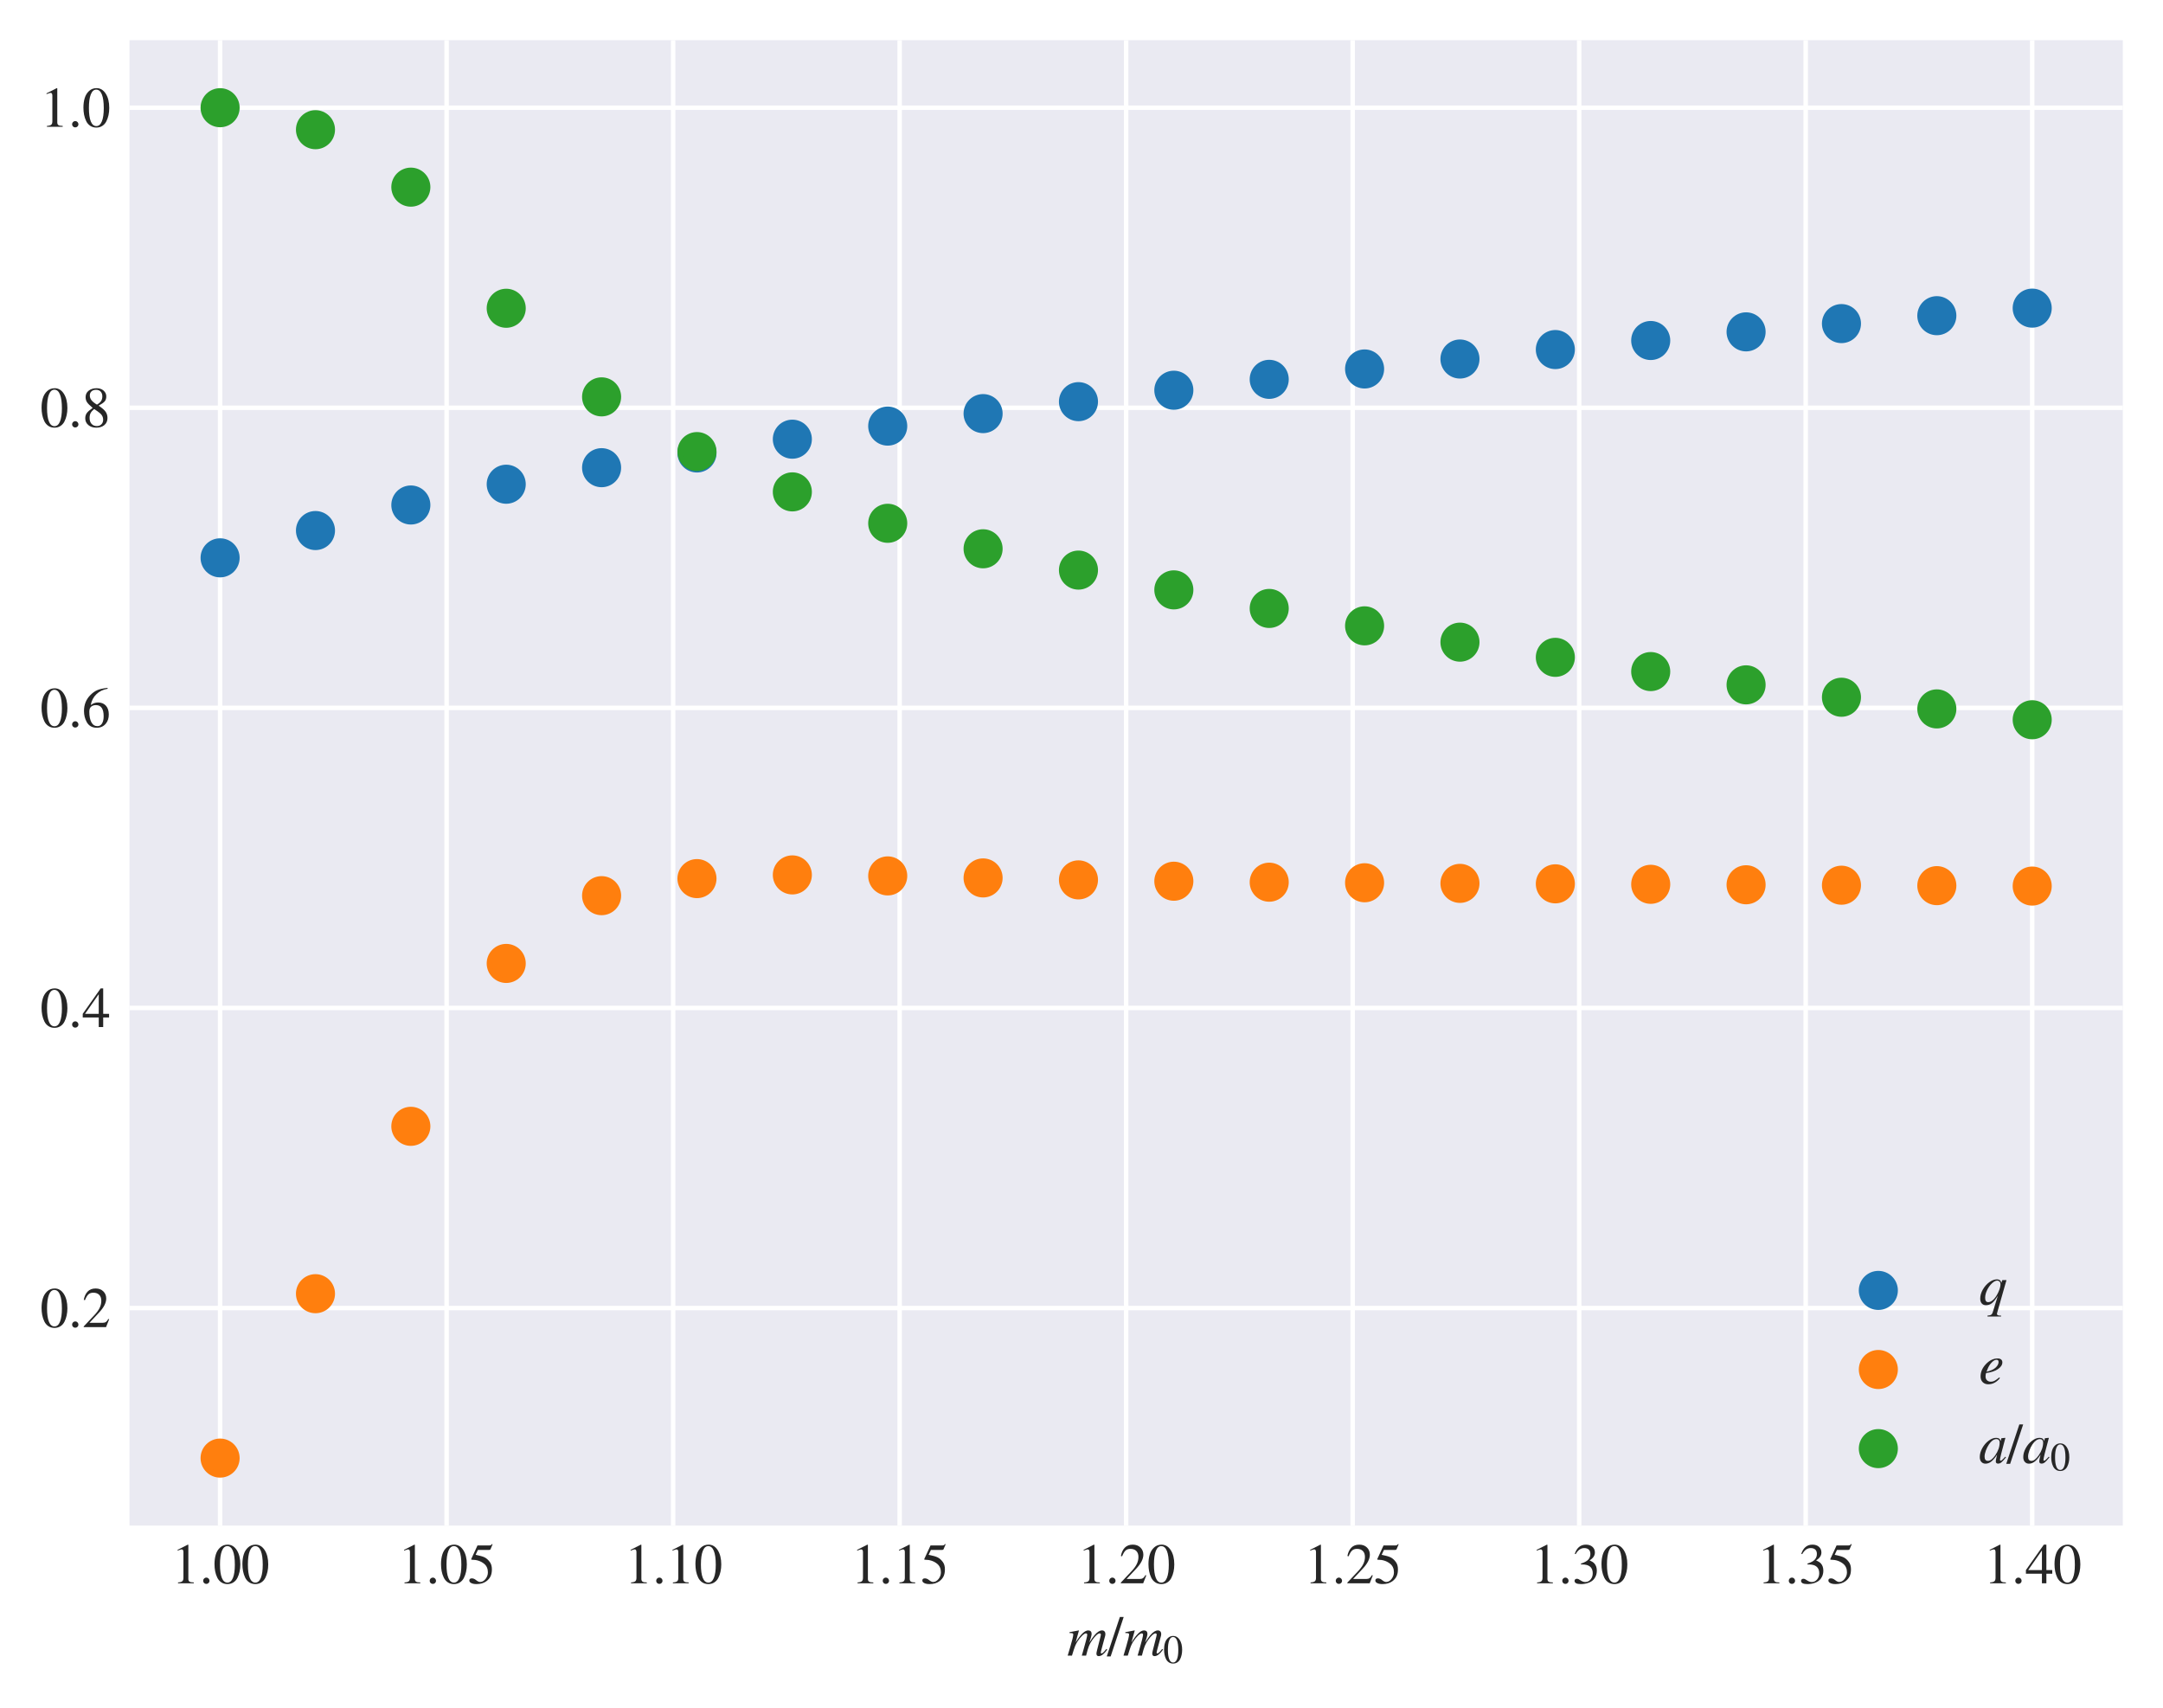 <?xml version="1.0" encoding="utf-8" standalone="no"?>
<!DOCTYPE svg PUBLIC "-//W3C//DTD SVG 1.1//EN"
  "http://www.w3.org/Graphics/SVG/1.1/DTD/svg11.dtd">
<svg xmlns:xlink="http://www.w3.org/1999/xlink" width="387.52pt" height="306.012pt" viewBox="0 0 387.52 306.012" xmlns="http://www.w3.org/2000/svg" version="1.1">
 <defs>
  <style type="text/css">*{stroke-linejoin: round; stroke-linecap: butt}</style>
 </defs>
 <g id="figure_1">
  <g id="patch_1">
   <path d="M 0 306.012 
L 387.52 306.012 
L 387.52 0 
L 0 0 
z
" style="fill: #ffffff"/>
  </g>
  <g id="axes_1">
   <g id="patch_2">
    <path d="M 23.2 273.312 
L 380.32 273.312 
L 380.32 7.2 
L 23.2 7.2 
z
" style="fill: #eaeaf2"/>
   </g>
   <g id="matplotlib.axis_1">
    <g id="xtick_1">
     <g id="line2d_1">
      <path d="M 39.433 273.312 
L 39.433 7.2 
" clip-path="url(#p784e2c385d)" style="fill: none; stroke: #ffffff; stroke-width: 0.8; stroke-linecap: round"/>
     </g>
     <g id="line2d_2"/>
     <g id="text_1">
      <!-- 1.00 -->
      <g style="fill: #262626" transform="translate(30.683 283.642) scale(0.1 -0.1)">
       <defs>
        <path id="STIXGeneral-Regular-31" d="M 2522 0 
L 755 0 
L 755 96 
Q 1107 115 1235 227 
Q 1363 339 1363 608 
L 1363 3482 
Q 1363 3795 1171 3795 
Q 1082 3795 883 3718 
L 710 3654 
L 710 3744 
L 1856 4326 
L 1914 4307 
L 1914 486 
Q 1914 275 2042 185 
Q 2170 96 2522 96 
L 2522 0 
z
" transform="scale(0.016)"/>
        <path id="STIXGeneral-Regular-2e" d="M 1158 275 
Q 1158 134 1052 32 
Q 947 -70 800 -70 
Q 653 -70 550 32 
Q 448 134 448 281 
Q 448 429 553 534 
Q 659 640 806 640 
Q 947 640 1052 531 
Q 1158 422 1158 275 
z
" transform="scale(0.016)"/>
        <path id="STIXGeneral-Regular-30" d="M 3046 2112 
Q 3046 1683 2963 1302 
Q 2880 922 2717 602 
Q 2554 282 2266 96 
Q 1978 -90 1600 -90 
Q 1210 -90 915 108 
Q 621 307 461 640 
Q 301 973 227 1350 
Q 154 1728 154 2150 
Q 154 2746 301 3222 
Q 448 3699 790 4012 
Q 1133 4326 1626 4326 
Q 2253 4326 2649 3712 
Q 3046 3098 3046 2112 
z
M 2432 2080 
Q 2432 3091 2217 3625 
Q 2003 4160 1587 4160 
Q 1190 4160 979 3622 
Q 768 3085 768 2106 
Q 768 1120 979 598 
Q 1190 77 1600 77 
Q 2003 77 2217 598 
Q 2432 1120 2432 2080 
z
" transform="scale(0.016)"/>
       </defs>
       <use xlink:href="#STIXGeneral-Regular-31"/>
       <use xlink:href="#STIXGeneral-Regular-2e" x="50"/>
       <use xlink:href="#STIXGeneral-Regular-30" x="75"/>
       <use xlink:href="#STIXGeneral-Regular-30" x="125"/>
      </g>
     </g>
    </g>
    <g id="xtick_2">
     <g id="line2d_3">
      <path d="M 80.015 273.312 
L 80.015 7.2 
" clip-path="url(#p784e2c385d)" style="fill: none; stroke: #ffffff; stroke-width: 0.8; stroke-linecap: round"/>
     </g>
     <g id="line2d_4"/>
     <g id="text_2">
      <!-- 1.05 -->
      <g style="fill: #262626" transform="translate(71.265 283.642) scale(0.1 -0.1)">
       <defs>
        <path id="STIXGeneral-Regular-35" d="M 2803 4358 
L 2573 3814 
Q 2534 3731 2400 3731 
L 1158 3731 
L 902 3187 
Q 1606 3053 1920 2896 
Q 2234 2739 2502 2368 
Q 2726 2061 2726 1555 
Q 2726 1094 2576 780 
Q 2426 467 2099 224 
Q 1664 -90 1011 -90 
Q 646 -90 422 19 
Q 198 128 198 307 
Q 198 550 486 550 
Q 717 550 960 352 
Q 1210 147 1414 147 
Q 1747 147 2012 480 
Q 2278 813 2278 1229 
Q 2278 1843 1850 2189 
Q 1293 2637 486 2637 
Q 410 2637 410 2688 
L 416 2720 
L 1114 4237 
L 2438 4237 
Q 2547 4237 2608 4269 
Q 2669 4301 2746 4403 
L 2803 4358 
z
" transform="scale(0.016)"/>
       </defs>
       <use xlink:href="#STIXGeneral-Regular-31"/>
       <use xlink:href="#STIXGeneral-Regular-2e" x="50"/>
       <use xlink:href="#STIXGeneral-Regular-30" x="75"/>
       <use xlink:href="#STIXGeneral-Regular-35" x="125"/>
      </g>
     </g>
    </g>
    <g id="xtick_3">
     <g id="line2d_5">
      <path d="M 120.596 273.312 
L 120.596 7.2 
" clip-path="url(#p784e2c385d)" style="fill: none; stroke: #ffffff; stroke-width: 0.8; stroke-linecap: round"/>
     </g>
     <g id="line2d_6"/>
     <g id="text_3">
      <!-- 1.10 -->
      <g style="fill: #262626" transform="translate(111.846 283.642) scale(0.1 -0.1)">
       <use xlink:href="#STIXGeneral-Regular-31"/>
       <use xlink:href="#STIXGeneral-Regular-2e" x="50"/>
       <use xlink:href="#STIXGeneral-Regular-31" x="75"/>
       <use xlink:href="#STIXGeneral-Regular-30" x="125"/>
      </g>
     </g>
    </g>
    <g id="xtick_4">
     <g id="line2d_7">
      <path d="M 161.178 273.312 
L 161.178 7.2 
" clip-path="url(#p784e2c385d)" style="fill: none; stroke: #ffffff; stroke-width: 0.8; stroke-linecap: round"/>
     </g>
     <g id="line2d_8"/>
     <g id="text_4">
      <!-- 1.15 -->
      <g style="fill: #262626" transform="translate(152.428 283.642) scale(0.1 -0.1)">
       <use xlink:href="#STIXGeneral-Regular-31"/>
       <use xlink:href="#STIXGeneral-Regular-2e" x="50"/>
       <use xlink:href="#STIXGeneral-Regular-31" x="75"/>
       <use xlink:href="#STIXGeneral-Regular-35" x="125"/>
      </g>
     </g>
    </g>
    <g id="xtick_5">
     <g id="line2d_9">
      <path d="M 201.76 273.312 
L 201.76 7.2 
" clip-path="url(#p784e2c385d)" style="fill: none; stroke: #ffffff; stroke-width: 0.8; stroke-linecap: round"/>
     </g>
     <g id="line2d_10"/>
     <g id="text_5">
      <!-- 1.20 -->
      <g style="fill: #262626" transform="translate(193.01 283.642) scale(0.1 -0.1)">
       <defs>
        <path id="STIXGeneral-Regular-32" d="M 3034 877 
L 2688 0 
L 186 0 
L 186 77 
L 1325 1286 
Q 1773 1754 1965 2144 
Q 2157 2534 2157 2950 
Q 2157 3379 1920 3616 
Q 1683 3853 1267 3853 
Q 922 3853 720 3673 
Q 518 3494 326 3021 
L 192 3053 
Q 301 3648 630 3987 
Q 960 4326 1523 4326 
Q 2054 4326 2380 4006 
Q 2707 3686 2707 3200 
Q 2707 2477 1888 1613 
L 832 486 
L 2330 486 
Q 2541 486 2665 569 
Q 2790 653 2944 915 
L 3034 877 
z
" transform="scale(0.016)"/>
       </defs>
       <use xlink:href="#STIXGeneral-Regular-31"/>
       <use xlink:href="#STIXGeneral-Regular-2e" x="50"/>
       <use xlink:href="#STIXGeneral-Regular-32" x="75"/>
       <use xlink:href="#STIXGeneral-Regular-30" x="125"/>
      </g>
     </g>
    </g>
    <g id="xtick_6">
     <g id="line2d_11">
      <path d="M 242.342 273.312 
L 242.342 7.2 
" clip-path="url(#p784e2c385d)" style="fill: none; stroke: #ffffff; stroke-width: 0.8; stroke-linecap: round"/>
     </g>
     <g id="line2d_12"/>
     <g id="text_6">
      <!-- 1.25 -->
      <g style="fill: #262626" transform="translate(233.592 283.642) scale(0.1 -0.1)">
       <use xlink:href="#STIXGeneral-Regular-31"/>
       <use xlink:href="#STIXGeneral-Regular-2e" x="50"/>
       <use xlink:href="#STIXGeneral-Regular-32" x="75"/>
       <use xlink:href="#STIXGeneral-Regular-35" x="125"/>
      </g>
     </g>
    </g>
    <g id="xtick_7">
     <g id="line2d_13">
      <path d="M 282.924 273.312 
L 282.924 7.2 
" clip-path="url(#p784e2c385d)" style="fill: none; stroke: #ffffff; stroke-width: 0.8; stroke-linecap: round"/>
     </g>
     <g id="line2d_14"/>
     <g id="text_7">
      <!-- 1.30 -->
      <g style="fill: #262626" transform="translate(274.174 283.642) scale(0.1 -0.1)">
       <defs>
        <path id="STIXGeneral-Regular-33" d="M 390 3264 
L 288 3290 
Q 435 3770 748 4048 
Q 1062 4326 1542 4326 
Q 1990 4326 2265 4083 
Q 2541 3840 2541 3450 
Q 2541 2925 1946 2566 
Q 2298 2413 2477 2227 
Q 2758 1914 2758 1402 
Q 2758 890 2464 506 
Q 2246 211 1840 60 
Q 1434 -90 979 -90 
Q 262 -90 262 275 
Q 262 378 339 442 
Q 416 506 525 506 
Q 685 506 915 339 
Q 1197 141 1466 141 
Q 1818 141 2058 425 
Q 2298 710 2298 1120 
Q 2298 1856 1632 2048 
Q 1434 2112 979 2112 
L 979 2202 
Q 1338 2323 1517 2432 
Q 2035 2726 2035 3290 
Q 2035 3610 1852 3776 
Q 1670 3942 1344 3942 
Q 768 3942 390 3264 
z
" transform="scale(0.016)"/>
       </defs>
       <use xlink:href="#STIXGeneral-Regular-31"/>
       <use xlink:href="#STIXGeneral-Regular-2e" x="50"/>
       <use xlink:href="#STIXGeneral-Regular-33" x="75"/>
       <use xlink:href="#STIXGeneral-Regular-30" x="125"/>
      </g>
     </g>
    </g>
    <g id="xtick_8">
     <g id="line2d_15">
      <path d="M 323.505 273.312 
L 323.505 7.2 
" clip-path="url(#p784e2c385d)" style="fill: none; stroke: #ffffff; stroke-width: 0.8; stroke-linecap: round"/>
     </g>
     <g id="line2d_16"/>
     <g id="text_8">
      <!-- 1.35 -->
      <g style="fill: #262626" transform="translate(314.755 283.642) scale(0.1 -0.1)">
       <use xlink:href="#STIXGeneral-Regular-31"/>
       <use xlink:href="#STIXGeneral-Regular-2e" x="50"/>
       <use xlink:href="#STIXGeneral-Regular-33" x="75"/>
       <use xlink:href="#STIXGeneral-Regular-35" x="125"/>
      </g>
     </g>
    </g>
    <g id="xtick_9">
     <g id="line2d_17">
      <path d="M 364.087 273.312 
L 364.087 7.2 
" clip-path="url(#p784e2c385d)" style="fill: none; stroke: #ffffff; stroke-width: 0.8; stroke-linecap: round"/>
     </g>
     <g id="line2d_18"/>
     <g id="text_9">
      <!-- 1.40 -->
      <g style="fill: #262626" transform="translate(355.337 283.642) scale(0.1 -0.1)">
       <defs>
        <path id="STIXGeneral-Regular-34" d="M 3027 1069 
L 2368 1069 
L 2368 0 
L 1869 0 
L 1869 1069 
L 77 1069 
L 77 1478 
L 2086 4326 
L 2368 4326 
L 2368 1478 
L 3027 1478 
L 3027 1069 
z
M 1869 1478 
L 1869 3674 
L 333 1478 
L 1869 1478 
z
" transform="scale(0.016)"/>
       </defs>
       <use xlink:href="#STIXGeneral-Regular-31"/>
       <use xlink:href="#STIXGeneral-Regular-2e" x="50"/>
       <use xlink:href="#STIXGeneral-Regular-34" x="75"/>
       <use xlink:href="#STIXGeneral-Regular-30" x="125"/>
      </g>
     </g>
    </g>
    <g id="text_10">
     <!-- $m/m_0$ -->
     <g style="fill: #262626" transform="translate(191.16 296.642) scale(0.1 -0.1)">
      <defs>
       <path id="STIXGeneral-Italic-6d" d="M 4506 672 
L 4474 627 
Q 3981 -58 3552 -58 
Q 3296 -58 3296 237 
Q 3296 333 3379 659 
L 3750 2112 
Q 3795 2291 3795 2355 
Q 3795 2413 3756 2451 
Q 3718 2490 3667 2490 
Q 3366 2490 2829 1741 
Q 2592 1408 2457 1072 
Q 2323 736 2138 0 
L 1658 0 
L 1830 595 
Q 2266 2099 2266 2330 
Q 2266 2490 2125 2490 
Q 1965 2490 1702 2237 
Q 1440 1984 1171 1574 
Q 1011 1325 899 1043 
Q 787 762 557 0 
L 77 0 
L 352 922 
Q 704 2093 704 2381 
Q 704 2522 442 2522 
L 282 2522 
L 282 2624 
L 1318 2822 
L 1338 2810 
L 966 1472 
Q 1798 2822 2374 2822 
Q 2560 2822 2659 2720 
Q 2758 2618 2758 2438 
Q 2758 2195 2502 1466 
Q 2842 2003 3069 2275 
Q 3296 2547 3526 2694 
Q 3731 2822 3930 2822 
Q 4102 2822 4201 2710 
Q 4301 2598 4301 2419 
Q 4301 2336 4282 2240 
L 3846 634 
Q 3782 390 3782 346 
Q 3782 243 3859 243 
Q 4000 243 4275 582 
L 4410 749 
L 4506 672 
z
" transform="scale(0.016)"/>
       <path id="STIXGeneral-Regular-2f" d="M 1837 4326 
L 378 -90 
L -58 -90 
L 1408 4326 
L 1837 4326 
z
" transform="scale(0.016)"/>
      </defs>
      <use xlink:href="#STIXGeneral-Italic-6d" transform="translate(0 0.406)"/>
      <use xlink:href="#STIXGeneral-Regular-2f" transform="translate(72.2 0.406)"/>
      <use xlink:href="#STIXGeneral-Italic-6d" transform="translate(100 0.406)"/>
      <use xlink:href="#STIXGeneral-Regular-30" transform="translate(172.2 -12.822) scale(0.7)"/>
     </g>
    </g>
   </g>
   <g id="matplotlib.axis_2">
    <g id="ytick_1">
     <g id="line2d_19">
      <path d="M 23.2 234.336 
L 380.32 234.336 
" clip-path="url(#p784e2c385d)" style="fill: none; stroke: #ffffff; stroke-width: 0.8; stroke-linecap: round"/>
     </g>
     <g id="line2d_20"/>
     <g id="text_11">
      <!-- 0.2 -->
      <g style="fill: #262626" transform="translate(7.2 237.751) scale(0.1 -0.1)">
       <use xlink:href="#STIXGeneral-Regular-30"/>
       <use xlink:href="#STIXGeneral-Regular-2e" x="50"/>
       <use xlink:href="#STIXGeneral-Regular-32" x="75"/>
      </g>
     </g>
    </g>
    <g id="ytick_2">
     <g id="line2d_21">
      <path d="M 23.2 180.576 
L 380.32 180.576 
" clip-path="url(#p784e2c385d)" style="fill: none; stroke: #ffffff; stroke-width: 0.8; stroke-linecap: round"/>
     </g>
     <g id="line2d_22"/>
     <g id="text_12">
      <!-- 0.4 -->
      <g style="fill: #262626" transform="translate(7.2 183.991) scale(0.1 -0.1)">
       <use xlink:href="#STIXGeneral-Regular-30"/>
       <use xlink:href="#STIXGeneral-Regular-2e" x="50"/>
       <use xlink:href="#STIXGeneral-Regular-34" x="75"/>
      </g>
     </g>
    </g>
    <g id="ytick_3">
     <g id="line2d_23">
      <path d="M 23.2 126.816 
L 380.32 126.816 
" clip-path="url(#p784e2c385d)" style="fill: none; stroke: #ffffff; stroke-width: 0.8; stroke-linecap: round"/>
     </g>
     <g id="line2d_24"/>
     <g id="text_13">
      <!-- 0.6 -->
      <g style="fill: #262626" transform="translate(7.2 130.231) scale(0.1 -0.1)">
       <defs>
        <path id="STIXGeneral-Regular-36" d="M 2854 4378 
L 2867 4275 
Q 2112 4154 1606 3664 
Q 1101 3174 973 2451 
Q 1344 2739 1786 2739 
Q 2349 2739 2672 2380 
Q 2995 2022 2995 1402 
Q 2995 774 2669 378 
Q 2291 -90 1651 -90 
Q 870 -90 518 557 
Q 218 1107 218 1786 
Q 218 2835 915 3552 
Q 1312 3962 1731 4131 
Q 2150 4301 2854 4378 
z
M 2419 1203 
Q 2419 2445 1555 2445 
Q 1235 2445 1024 2275 
Q 813 2106 813 1702 
Q 813 954 1046 522 
Q 1280 90 1722 90 
Q 2061 90 2240 394 
Q 2419 698 2419 1203 
z
" transform="scale(0.016)"/>
       </defs>
       <use xlink:href="#STIXGeneral-Regular-30"/>
       <use xlink:href="#STIXGeneral-Regular-2e" x="50"/>
       <use xlink:href="#STIXGeneral-Regular-36" x="75"/>
      </g>
     </g>
    </g>
    <g id="ytick_4">
     <g id="line2d_25">
      <path d="M 23.2 73.056 
L 380.32 73.056 
" clip-path="url(#p784e2c385d)" style="fill: none; stroke: #ffffff; stroke-width: 0.8; stroke-linecap: round"/>
     </g>
     <g id="line2d_26"/>
     <g id="text_14">
      <!-- 0.8 -->
      <g style="fill: #262626" transform="translate(7.2 76.471) scale(0.1 -0.1)">
       <defs>
        <path id="STIXGeneral-Regular-38" d="M 2848 992 
Q 2848 499 2505 204 
Q 2163 -90 1587 -90 
Q 1050 -90 704 204 
Q 358 499 358 954 
Q 358 1293 524 1533 
Q 691 1773 1190 2125 
Q 710 2522 553 2765 
Q 397 3008 397 3328 
Q 397 3782 745 4054 
Q 1094 4326 1638 4326 
Q 2106 4326 2410 4060 
Q 2714 3795 2714 3411 
Q 2714 3059 2531 2848 
Q 2349 2637 1856 2374 
Q 2432 1990 2640 1689 
Q 2848 1389 2848 992 
z
M 2272 3411 
Q 2272 3744 2086 3945 
Q 1901 4147 1574 4147 
Q 1248 4147 1059 3977 
Q 870 3808 870 3513 
Q 870 3219 1059 2979 
Q 1248 2739 1670 2490 
Q 1997 2682 2134 2896 
Q 2272 3110 2272 3411 
z
M 1734 1741 
L 1357 1997 
Q 1075 1766 960 1545 
Q 845 1325 845 1011 
Q 845 576 1065 333 
Q 1286 90 1658 90 
Q 1971 90 2166 285 
Q 2362 480 2362 794 
Q 2362 1082 2214 1299 
Q 2067 1517 1734 1741 
z
" transform="scale(0.016)"/>
       </defs>
       <use xlink:href="#STIXGeneral-Regular-30"/>
       <use xlink:href="#STIXGeneral-Regular-2e" x="50"/>
       <use xlink:href="#STIXGeneral-Regular-38" x="75"/>
      </g>
     </g>
    </g>
    <g id="ytick_5">
     <g id="line2d_27">
      <path d="M 23.2 19.296 
L 380.32 19.296 
" clip-path="url(#p784e2c385d)" style="fill: none; stroke: #ffffff; stroke-width: 0.8; stroke-linecap: round"/>
     </g>
     <g id="line2d_28"/>
     <g id="text_15">
      <!-- 1.0 -->
      <g style="fill: #262626" transform="translate(7.2 22.711) scale(0.1 -0.1)">
       <use xlink:href="#STIXGeneral-Regular-31"/>
       <use xlink:href="#STIXGeneral-Regular-2e" x="50"/>
       <use xlink:href="#STIXGeneral-Regular-30" x="75"/>
      </g>
     </g>
    </g>
   </g>
   <g id="PathCollection_1">
    <defs>
     <path id="m5ef114c6b2" d="M 0 3 
C 0.796 3 1.559 2.684 2.121 2.121 
C 2.684 1.559 3 0.796 3 0 
C 3 -0.796 2.684 -1.559 2.121 -2.121 
C 1.559 -2.684 0.796 -3 0 -3 
C -0.796 -3 -1.559 -2.684 -2.121 -2.121 
C -2.684 -1.559 -3 -0.796 -3 0 
C -3 0.796 -2.684 1.559 -2.121 2.121 
C -1.559 2.684 -0.796 3 0 3 
z
" style="stroke: #1f77b4"/>
    </defs>
    <g clip-path="url(#p784e2c385d)">
     <use xlink:href="#m5ef114c6b2" x="39.433" y="99.936" style="fill: #1f77b4; stroke: #1f77b4"/>
     <use xlink:href="#m5ef114c6b2" x="56.52" y="95.046" style="fill: #1f77b4; stroke: #1f77b4"/>
     <use xlink:href="#m5ef114c6b2" x="73.607" y="90.469" style="fill: #1f77b4; stroke: #1f77b4"/>
     <use xlink:href="#m5ef114c6b2" x="90.694" y="86.748" style="fill: #1f77b4; stroke: #1f77b4"/>
     <use xlink:href="#m5ef114c6b2" x="107.781" y="83.786" style="fill: #1f77b4; stroke: #1f77b4"/>
     <use xlink:href="#m5ef114c6b2" x="124.868" y="81.15" style="fill: #1f77b4; stroke: #1f77b4"/>
     <use xlink:href="#m5ef114c6b2" x="141.955" y="78.68" style="fill: #1f77b4; stroke: #1f77b4"/>
     <use xlink:href="#m5ef114c6b2" x="159.042" y="76.335" style="fill: #1f77b4; stroke: #1f77b4"/>
     <use xlink:href="#m5ef114c6b2" x="176.129" y="74.097" style="fill: #1f77b4; stroke: #1f77b4"/>
     <use xlink:href="#m5ef114c6b2" x="193.216" y="71.956" style="fill: #1f77b4; stroke: #1f77b4"/>
     <use xlink:href="#m5ef114c6b2" x="210.304" y="69.911" style="fill: #1f77b4; stroke: #1f77b4"/>
     <use xlink:href="#m5ef114c6b2" x="227.391" y="67.958" style="fill: #1f77b4; stroke: #1f77b4"/>
     <use xlink:href="#m5ef114c6b2" x="244.478" y="66.099" style="fill: #1f77b4; stroke: #1f77b4"/>
     <use xlink:href="#m5ef114c6b2" x="261.565" y="64.318" style="fill: #1f77b4; stroke: #1f77b4"/>
     <use xlink:href="#m5ef114c6b2" x="278.652" y="62.623" style="fill: #1f77b4; stroke: #1f77b4"/>
     <use xlink:href="#m5ef114c6b2" x="295.739" y="61.001" style="fill: #1f77b4; stroke: #1f77b4"/>
     <use xlink:href="#m5ef114c6b2" x="312.826" y="59.452" style="fill: #1f77b4; stroke: #1f77b4"/>
     <use xlink:href="#m5ef114c6b2" x="329.913" y="57.972" style="fill: #1f77b4; stroke: #1f77b4"/>
     <use xlink:href="#m5ef114c6b2" x="347" y="56.554" style="fill: #1f77b4; stroke: #1f77b4"/>
     <use xlink:href="#m5ef114c6b2" x="364.087" y="55.201" style="fill: #1f77b4; stroke: #1f77b4"/>
    </g>
   </g>
   <g id="PathCollection_2">
    <defs>
     <path id="mb00eb0e769" d="M 0 3 
C 0.796 3 1.559 2.684 2.121 2.121 
C 2.684 1.559 3 0.796 3 0 
C 3 -0.796 2.684 -1.559 2.121 -2.121 
C 1.559 -2.684 0.796 -3 0 -3 
C -0.796 -3 -1.559 -2.684 -2.121 -2.121 
C -2.684 -1.559 -3 -0.796 -3 0 
C -3 0.796 -2.684 1.559 -2.121 2.121 
C -1.559 2.684 -0.796 3 0 3 
z
" style="stroke: #ff7f0e"/>
    </defs>
    <g clip-path="url(#p784e2c385d)">
     <use xlink:href="#mb00eb0e769" x="39.433" y="261.216" style="fill: #ff7f0e; stroke: #ff7f0e"/>
     <use xlink:href="#mb00eb0e769" x="56.52" y="231.764" style="fill: #ff7f0e; stroke: #ff7f0e"/>
     <use xlink:href="#mb00eb0e769" x="73.607" y="201.779" style="fill: #ff7f0e; stroke: #ff7f0e"/>
     <use xlink:href="#mb00eb0e769" x="90.694" y="172.597" style="fill: #ff7f0e; stroke: #ff7f0e"/>
     <use xlink:href="#mb00eb0e769" x="107.781" y="160.457" style="fill: #ff7f0e; stroke: #ff7f0e"/>
     <use xlink:href="#mb00eb0e769" x="124.868" y="157.401" style="fill: #ff7f0e; stroke: #ff7f0e"/>
     <use xlink:href="#mb00eb0e769" x="141.955" y="156.738" style="fill: #ff7f0e; stroke: #ff7f0e"/>
     <use xlink:href="#mb00eb0e769" x="159.042" y="156.918" style="fill: #ff7f0e; stroke: #ff7f0e"/>
     <use xlink:href="#mb00eb0e769" x="176.129" y="157.28" style="fill: #ff7f0e; stroke: #ff7f0e"/>
     <use xlink:href="#mb00eb0e769" x="193.216" y="157.63" style="fill: #ff7f0e; stroke: #ff7f0e"/>
     <use xlink:href="#mb00eb0e769" x="210.304" y="157.869" style="fill: #ff7f0e; stroke: #ff7f0e"/>
     <use xlink:href="#mb00eb0e769" x="227.391" y="158.044" style="fill: #ff7f0e; stroke: #ff7f0e"/>
     <use xlink:href="#mb00eb0e769" x="244.478" y="158.144" style="fill: #ff7f0e; stroke: #ff7f0e"/>
     <use xlink:href="#mb00eb0e769" x="261.565" y="158.255" style="fill: #ff7f0e; stroke: #ff7f0e"/>
     <use xlink:href="#mb00eb0e769" x="278.652" y="158.337" style="fill: #ff7f0e; stroke: #ff7f0e"/>
     <use xlink:href="#mb00eb0e769" x="295.739" y="158.422" style="fill: #ff7f0e; stroke: #ff7f0e"/>
     <use xlink:href="#mb00eb0e769" x="312.826" y="158.505" style="fill: #ff7f0e; stroke: #ff7f0e"/>
     <use xlink:href="#mb00eb0e769" x="329.913" y="158.584" style="fill: #ff7f0e; stroke: #ff7f0e"/>
     <use xlink:href="#mb00eb0e769" x="347" y="158.662" style="fill: #ff7f0e; stroke: #ff7f0e"/>
     <use xlink:href="#mb00eb0e769" x="364.087" y="158.738" style="fill: #ff7f0e; stroke: #ff7f0e"/>
    </g>
   </g>
   <g id="PathCollection_3">
    <defs>
     <path id="m3eb96bed00" d="M 0 3 
C 0.796 3 1.559 2.684 2.121 2.121 
C 2.684 1.559 3 0.796 3 0 
C 3 -0.796 2.684 -1.559 2.121 -2.121 
C 1.559 -2.684 0.796 -3 0 -3 
C -0.796 -3 -1.559 -2.684 -2.121 -2.121 
C -2.684 -1.559 -3 -0.796 -3 0 
C -3 0.796 -2.684 1.559 -2.121 2.121 
C -1.559 2.684 -0.796 3 0 3 
z
" style="stroke: #2ca02c"/>
    </defs>
    <g clip-path="url(#p784e2c385d)">
     <use xlink:href="#m3eb96bed00" x="39.433" y="19.296" style="fill: #2ca02c; stroke: #2ca02c"/>
     <use xlink:href="#m3eb96bed00" x="56.52" y="23.234" style="fill: #2ca02c; stroke: #2ca02c"/>
     <use xlink:href="#m3eb96bed00" x="73.607" y="33.527" style="fill: #2ca02c; stroke: #2ca02c"/>
     <use xlink:href="#m3eb96bed00" x="90.694" y="55.225" style="fill: #2ca02c; stroke: #2ca02c"/>
     <use xlink:href="#m3eb96bed00" x="107.781" y="71.098" style="fill: #2ca02c; stroke: #2ca02c"/>
     <use xlink:href="#m3eb96bed00" x="124.868" y="80.902" style="fill: #2ca02c; stroke: #2ca02c"/>
     <use xlink:href="#m3eb96bed00" x="141.955" y="88.119" style="fill: #2ca02c; stroke: #2ca02c"/>
     <use xlink:href="#m3eb96bed00" x="159.042" y="93.748" style="fill: #2ca02c; stroke: #2ca02c"/>
     <use xlink:href="#m3eb96bed00" x="176.129" y="98.314" style="fill: #2ca02c; stroke: #2ca02c"/>
     <use xlink:href="#m3eb96bed00" x="193.216" y="102.132" style="fill: #2ca02c; stroke: #2ca02c"/>
     <use xlink:href="#m3eb96bed00" x="210.304" y="105.675" style="fill: #2ca02c; stroke: #2ca02c"/>
     <use xlink:href="#m3eb96bed00" x="227.391" y="109.001" style="fill: #2ca02c; stroke: #2ca02c"/>
     <use xlink:href="#m3eb96bed00" x="244.478" y="112.119" style="fill: #2ca02c; stroke: #2ca02c"/>
     <use xlink:href="#m3eb96bed00" x="261.565" y="115.041" style="fill: #2ca02c; stroke: #2ca02c"/>
     <use xlink:href="#m3eb96bed00" x="278.652" y="117.762" style="fill: #2ca02c; stroke: #2ca02c"/>
     <use xlink:href="#m3eb96bed00" x="295.739" y="120.312" style="fill: #2ca02c; stroke: #2ca02c"/>
     <use xlink:href="#m3eb96bed00" x="312.826" y="122.69" style="fill: #2ca02c; stroke: #2ca02c"/>
     <use xlink:href="#m3eb96bed00" x="329.913" y="124.911" style="fill: #2ca02c; stroke: #2ca02c"/>
     <use xlink:href="#m3eb96bed00" x="347" y="127" style="fill: #2ca02c; stroke: #2ca02c"/>
     <use xlink:href="#m3eb96bed00" x="364.087" y="128.942" style="fill: #2ca02c; stroke: #2ca02c"/>
    </g>
   </g>
   <g id="patch_3">
    <path d="M 23.2 273.312 
L 23.2 7.2 
" style="fill: none"/>
   </g>
   <g id="patch_4">
    <path d="M 380.32 273.312 
L 380.32 7.2 
" style="fill: none"/>
   </g>
   <g id="patch_5">
    <path d="M 23.2 273.312 
L 380.32 273.312 
" style="fill: none"/>
   </g>
   <g id="patch_6">
    <path d="M 23.2 7.2 
L 380.32 7.2 
" style="fill: none"/>
   </g>
   <g id="legend_1">
    <g id="PathCollection_4">
     <g>
      <use xlink:href="#m5ef114c6b2" x="336.52" y="231.176" style="fill: #1f77b4; stroke: #1f77b4"/>
     </g>
    </g>
    <g id="text_16">
     <!-- $q$ -->
     <g style="fill: #262626" transform="translate(354.52 233.801) scale(0.1 -0.1)">
      <defs>
       <path id="STIXGeneral-Italic-71" d="M 3098 2739 
L 2042 -966 
Q 2029 -1018 2029 -1037 
Q 2029 -1235 2394 -1235 
L 2490 -1235 
L 2490 -1338 
L 973 -1338 
L 973 -1235 
Q 1267 -1216 1382 -1139 
Q 1498 -1062 1555 -877 
L 2131 979 
Q 1754 378 1466 154 
Q 1178 -70 800 -70 
Q 499 -70 329 128 
Q 160 326 160 672 
Q 160 1165 445 1670 
Q 730 2176 1168 2499 
Q 1606 2822 2035 2822 
Q 2438 2822 2528 2426 
L 2630 2739 
L 3098 2739 
z
M 2432 2298 
Q 2432 2458 2323 2570 
Q 2214 2682 2054 2682 
Q 1792 2682 1459 2368 
Q 1133 2054 921 1606 
Q 710 1158 710 762 
Q 710 269 1050 269 
Q 1312 269 1574 499 
Q 1901 781 2166 1341 
Q 2432 1901 2432 2298 
z
" transform="scale(0.016)"/>
      </defs>
      <use xlink:href="#STIXGeneral-Italic-71" transform="translate(0 0.906)"/>
     </g>
    </g>
    <g id="PathCollection_5">
     <g>
      <use xlink:href="#mb00eb0e769" x="336.52" y="245.346" style="fill: #ff7f0e; stroke: #ff7f0e"/>
     </g>
    </g>
    <g id="text_17">
     <!-- $e$ -->
     <g style="fill: #262626" transform="translate(354.52 247.971) scale(0.1 -0.1)">
      <defs>
       <path id="STIXGeneral-Italic-65" d="M 2291 698 
L 2368 621 
Q 1805 -70 1062 -70 
Q 672 -70 435 170 
Q 198 410 198 806 
Q 198 1555 796 2188 
Q 1395 2822 2112 2822 
Q 2362 2822 2499 2707 
Q 2637 2592 2637 2387 
Q 2637 1965 2147 1632 
Q 1658 1299 819 1190 
Q 755 1062 755 800 
Q 755 538 918 378 
Q 1082 218 1350 218 
Q 1562 218 1754 317 
Q 1946 416 2291 698 
z
M 973 1613 
L 864 1331 
Q 1581 1504 1894 1805 
Q 2214 2112 2214 2426 
Q 2214 2675 1990 2675 
Q 1722 2675 1430 2364 
Q 1139 2054 973 1613 
z
" transform="scale(0.016)"/>
      </defs>
      <use xlink:href="#STIXGeneral-Italic-65" transform="translate(0 0.906)"/>
     </g>
    </g>
    <g id="PathCollection_6">
     <g>
      <use xlink:href="#m3eb96bed00" x="336.52" y="259.517" style="fill: #2ca02c; stroke: #2ca02c"/>
     </g>
    </g>
    <g id="text_18">
     <!-- $a/a_0$ -->
     <g style="fill: #262626" transform="translate(354.52 262.142) scale(0.1 -0.1)">
      <defs>
       <path id="STIXGeneral-Italic-61" d="M 2963 710 
L 3046 640 
Q 2688 205 2518 70 
Q 2349 -64 2157 -64 
Q 1901 -64 1901 198 
Q 1901 358 2048 934 
Q 1690 397 1389 163 
Q 1088 -70 749 -70 
Q 467 -70 288 125 
Q 109 320 109 672 
Q 109 1158 387 1664 
Q 666 2170 1094 2496 
Q 1523 2822 1939 2822 
Q 2368 2822 2451 2451 
L 2522 2758 
L 2541 2778 
L 2931 2822 
L 2976 2803 
Q 2970 2778 2938 2669 
Q 2368 595 2368 346 
Q 2368 262 2458 262 
Q 2554 262 2790 525 
L 2963 710 
z
M 2336 2310 
Q 2336 2477 2240 2579 
Q 2144 2682 1978 2682 
Q 1542 2682 1139 2093 
Q 928 1779 787 1395 
Q 646 1011 646 717 
Q 646 243 1030 243 
Q 1408 243 1843 870 
Q 2336 1581 2336 2310 
z
" transform="scale(0.016)"/>
      </defs>
      <use xlink:href="#STIXGeneral-Italic-61" transform="translate(0 0.406)"/>
      <use xlink:href="#STIXGeneral-Regular-2f" transform="translate(50.1 0.406)"/>
      <use xlink:href="#STIXGeneral-Italic-61" transform="translate(77.9 0.406)"/>
      <use xlink:href="#STIXGeneral-Regular-30" transform="translate(128 -12.822) scale(0.7)"/>
     </g>
    </g>
   </g>
  </g>
 </g>
 <defs>
  <clipPath id="p784e2c385d">
   <rect x="23.2" y="7.2" width="357.12" height="266.112"/>
  </clipPath>
 </defs>
</svg>

